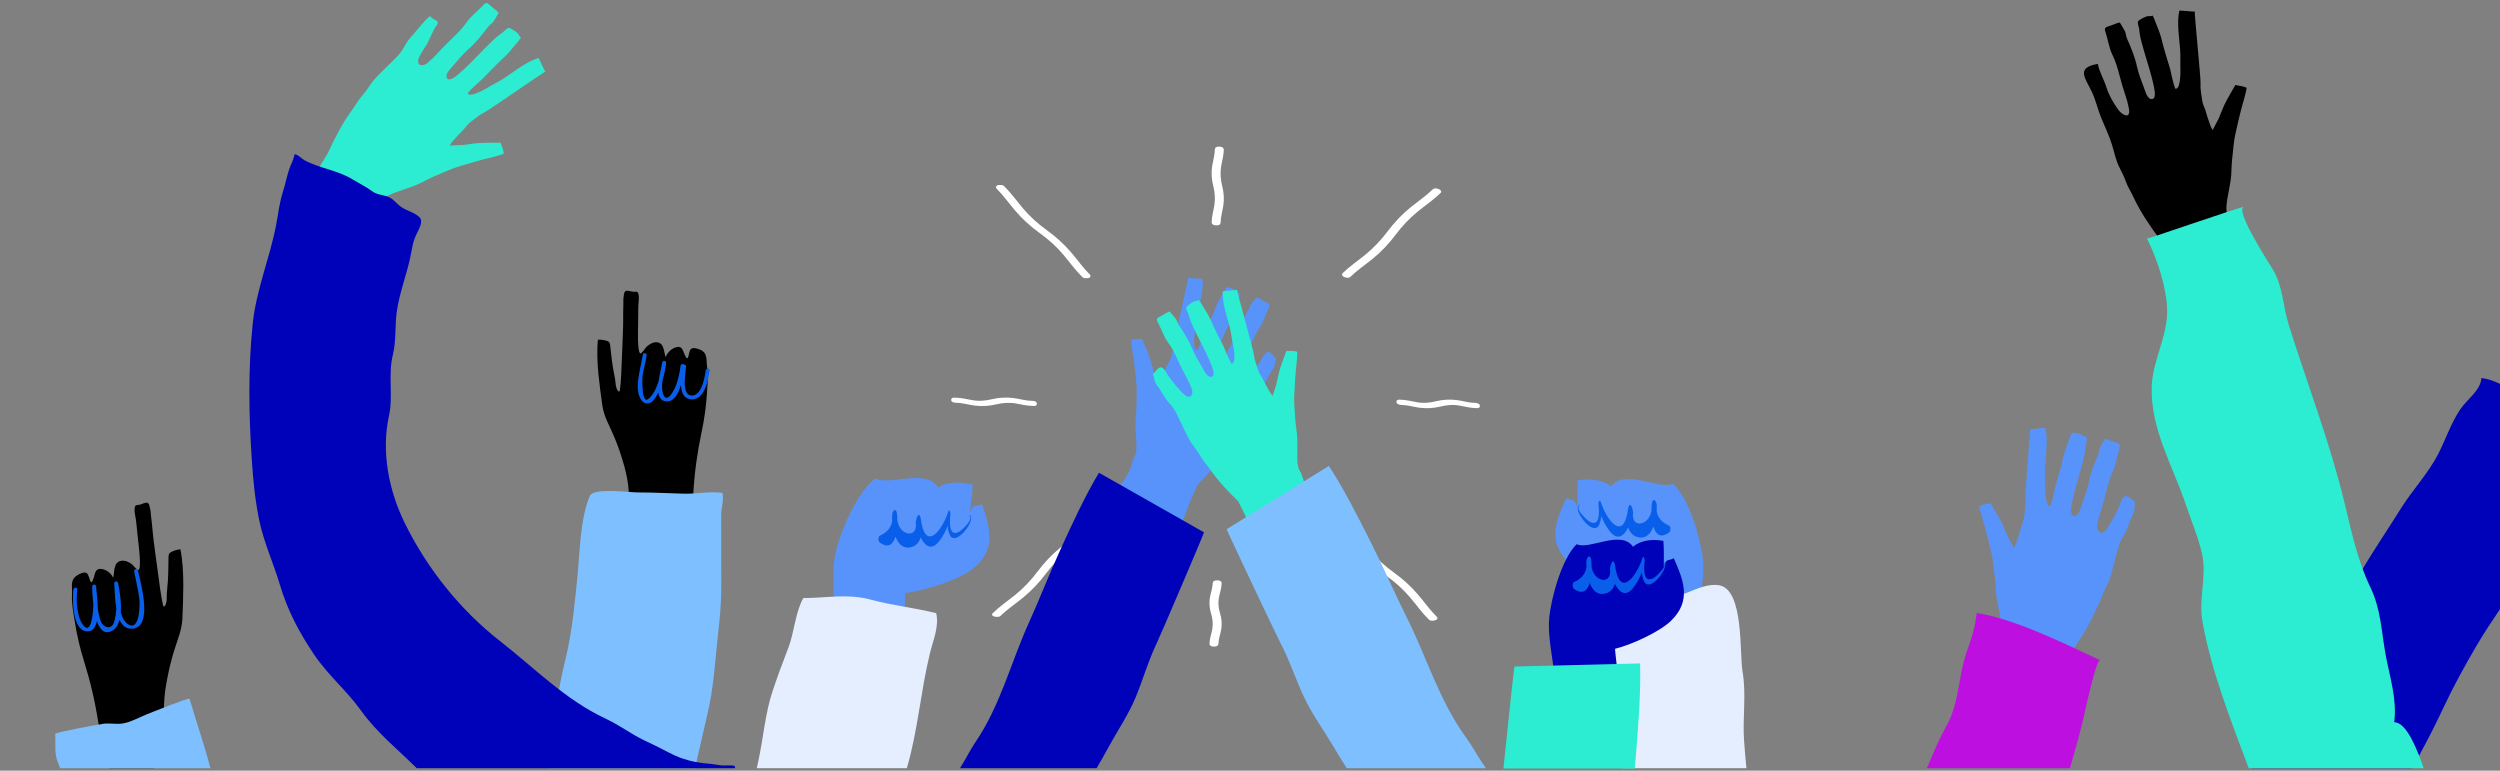 <?xml version="1.0" encoding="UTF-8"?>
<svg width="1995px" height="615px" viewBox="0 0 1995 615" version="1.1" xmlns="http://www.w3.org/2000/svg" xmlns:xlink="http://www.w3.org/1999/xlink">
    <rect x="0" y="0" width="1995" height="615" fill="#808080" stroke="none"/>
    <!-- Generator: Sketch 49.3 (51167) - http://www.bohemiancoding.com/sketch -->
    <title>scene</title>
    <desc>Created with Sketch.</desc>
    <defs></defs>
    <g id="scene" stroke="none" stroke-width="1" fill="none" fill-rule="evenodd">
        <g id="high-five" transform="translate(44, 1)">
            <g id="crowd">
                <g id="nine" transform="translate(1752, 300)" fill="#0002B9">
                    <path d="M0.995,312 C4.524,305.415 7.715,298.672 10.45,291.78 C15.068,280.163 24.201,271.158 29.072,259.755 C36.71,241.856 50.639,227.927 58.984,210.493 C67.395,192.923 77.114,174.431 86.854,157.422 C97.125,139.473 108.93,122.43 119.85,104.864 C128.953,90.219 141.923,76.506 149.717,61.253 C155.719,49.518 159.56,37.36 167.143,25.848 C172.45,17.792 183.596,10.689 184.142,0.67 C189.164,1.249 194.141,2.959 199,5.338 L199,185.097 C192.809,194.377 186.541,203.613 180.906,213.208 C171.164,229.804 161.836,246.665 153.698,264.114 C146.081,280.438 137.732,296.363 128.864,312 L0.995,312 Z" id="Combined-Shape"></path>
                </g>
                <g id="eight" transform="translate(1619, 7.452)">
                    <path d="M59.408,181.035 C51.729,170.409 44.851,160.412 39.23,148.269 C37.417,144.35 35.058,140.894 33.569,136.766 C32.14,132.798 30.387,129.167 28.426,125.402 C25.503,119.8 24.337,113.565 22.524,107.577 C20.283,100.176 16.931,93.167 13.955,86.038 C11.119,79.247 9.567,72.028 6.488,65.306 C1.28,53.952 -6.988,45.593 11.061,42.543 C12.227,48.948 15.968,54.985 17.896,61.109 C19.922,67.541 23.367,73.563 27.336,79.081 C30.334,83.247 37.452,87.237 35.873,78.278 C35.241,74.76 34.311,71.195 33.143,67.815 C31.25,62.293 29.688,56.854 28.186,51.077 C26.814,45.821 25.195,40.256 22.755,35.408 C20.183,30.291 19.325,23.977 17.603,18.511 C16.482,14.954 15.692,13.619 19.761,12.482 C22.795,11.636 25.478,10.037 28.609,9.498 C28.68,9.483 32.656,16.205 32.877,16.84 C33.559,18.756 33.541,20.504 34.446,22.528 C37.585,29.552 40.762,37.307 42.352,44.834 C43.6,50.768 45.919,56.07 47.953,61.734 C48.805,64.112 50.392,69.991 53.431,70.555 C57.904,71.378 56.462,64.134 55.981,61.605 C54.113,51.776 50.794,42.281 48.056,32.674 C46.832,28.405 45.571,24.133 44.698,19.779 C44.337,17.952 44.29,16.125 43.984,14.318 C43.678,12.516 42.823,10.803 43.009,8.922 C43.144,7.52 49.304,4.776 50.453,4.482 C50.673,4.422 55.171,4.556 54.758,3.824 C56.262,6.497 57.079,9.569 58.315,12.355 C59.574,15.189 60.785,18.645 61.63,21.628 C62.262,23.878 62.693,26.18 63.352,28.432 C64.892,33.697 66.308,39.003 68.051,44.211 C69.295,47.944 69.758,51.845 70.849,55.625 C71.491,57.818 71.985,60.149 72.812,62.27 C76.947,63.657 77.064,49.655 76.974,47.623 C76.746,42.212 77.155,36.788 76.754,31.275 C76.039,21.394 73.953,9.903 76.114,0.019 C80.379,0.01 84.368,0.731 88.533,0.825 C87.755,0.808 93.379,53.737 93.038,58.513 C92.71,63.071 93.853,67.361 94.405,71.929 C94.746,74.782 96.054,76.779 96.877,79.417 C97.925,82.789 98.805,86.186 100.081,89.489 C100.838,91.459 101.508,93.639 102.801,95.333 C102.661,95.15 107.199,86.908 107.588,85.973 C108.977,82.638 110.213,79.232 111.725,75.939 C114.35,70.209 117.78,64.921 120.786,59.405 C123.762,59.924 127.092,60.268 129.834,61.596 C129.03,66.953 127.157,72.421 125.76,77.669 C124.484,82.468 123.381,87.266 122.283,92.107 C121.205,96.868 120.069,101.256 119.575,106.134 C119.151,110.321 118.702,114.482 118.231,118.658 C117.762,122.838 117.85,127.177 117.499,131.401 C117.095,136.19 116.157,140.694 115.295,145.431 C114.463,149.952 113.352,154.966 113.728,159.586 C113.881,161.47 114.871,163.161 115.287,164.99 C115.731,166.953 115.949,169.015 116.223,171.005 C116.664,174.251 117.632,177.492 118.447,180.637 C118.8,182.011 119.008,183.346 119.49,184.654 C119.858,185.667 120.676,185.764 120.054,186.908 C119.206,188.461 116.127,188.879 114.555,189.109 C112.269,189.43 110.784,190.063 108.676,191.116 C103.428,193.724 97.789,195.731 92.141,197.336 C87.001,198.792 79.073,202.567 73.843,200.137 C66.825,196.866 63.641,186.894 59.408,181.035" id="Fill-4" fill="#000000"></path>
                    <path d="M131.47,604.548 C116.908,565.773 101.171,525.743 94.448,486.764 C91.442,469.331 97.981,451.539 94.393,434.296 C91.743,421.574 85.756,407.557 81.594,395.078 C71.156,363.771 52.949,333.887 54.077,299.965 C54.771,279.028 66.977,259.52 66.39,238.594 C65.886,220.542 58.329,198.09 50.311,181.89 C50.629,182.533 122.602,157.26 127.963,156.543 C118.962,157.745 149.52,204.394 151.147,207.232 C158.96,220.839 158.809,236.181 163.488,251.048 C178.436,298.548 196.356,344.76 208.049,393.251 C213.377,415.369 218.397,439.079 228.303,459.643 C237.148,478.006 237.066,494.218 240.799,514.391 C243.983,531.614 249.965,549.606 247.591,567.903 C257.759,568.014 266.119,590.419 271.14,604.548 L131.47,604.548 Z" id="Combined-Shape" fill="#2CEDD1"></path>
                </g>
                <g id="seven" transform="translate(1493, 340)">
                    <path d="M114.686,181.206 C122.19,170.469 128.902,160.368 134.327,148.146 C136.08,144.207 138.383,140.712 139.804,136.565 C141.174,132.573 142.863,128.915 144.77,125.124 C147.601,119.479 148.668,113.228 150.382,107.215 C152.269,100.606 153.454,93.095 157.237,87.168 C159.437,83.726 161.003,80.016 162.258,76.111 C163.23,73.076 164.969,70.308 165.941,67.275 C166.781,64.655 166.127,62.1 166.758,59.388 C164.671,58.521 161.356,54.079 158.938,54.927 C156.536,55.767 155.433,59.633 154.692,61.729 C153.642,64.692 152.241,67.357 150.715,70.137 C149.465,72.416 148.23,74.922 146.757,77.104 C145.439,79.052 142.795,83.864 140.202,84.072 C137.13,84.316 136.198,80.55 136.589,78.125 C137.158,74.598 138.037,71.027 139.147,67.628 C140.956,62.085 142.429,56.62 143.843,50.819 C145.13,45.548 146.664,39.957 149.022,35.076 C151.515,29.92 152.266,23.595 153.902,18.106 C154.97,14.532 155.739,13.188 151.65,12.115 C148.603,11.312 145.907,9.757 142.765,9.265 C142.693,9.253 138.829,16.035 138.619,16.665 C137.967,18.595 138.012,20.345 137.138,22.379 C134.109,29.45 131.062,37.248 129.594,44.799 C128.436,50.745 126.199,56.084 124.257,61.773 C123.445,64.168 121.947,70.068 118.922,70.671 C114.463,71.568 115.791,64.304 116.234,61.773 C117.943,51.914 121.107,42.372 123.701,32.73 C124.851,28.44 126.043,24.154 126.845,19.784 C127.181,17.953 127.203,16.126 127.476,14.322 C127.754,12.513 128.581,10.785 128.368,8.907 C128.211,7.508 122.012,4.854 120.859,4.582 C120.641,4.53 116.146,4.733 116.547,3.989 C115.086,6.69 114.32,9.767 113.127,12.575 C111.914,15.427 110.759,18.899 109.965,21.895 C109.361,24.151 108.968,26.462 108.347,28.721 C106.896,34.008 105.56,39.332 103.902,44.564 C102.714,48.318 102.316,52.223 101.278,56.017 C100.68,58.224 100.219,60.56 99.422,62.69 C95.318,64.144 94.982,50.147 95.035,48.116 C95.182,42.698 94.689,37.285 95,31.766 C95.558,21.88 97.462,10.355 95.152,0.516 C90.888,0.568 86.914,1.351 82.757,1.51 C83.529,1.48 78.741,54.477 79.157,59.245 C79.553,63.793 78.483,68.098 78.004,72.675 C77.706,75.532 76.426,77.552 75.647,80.201 C74.657,83.585 73.828,86.995 72.61,90.315 C71.878,92.297 71.244,94.489 69.977,96.202 C70.117,96.014 65.457,87.848 65.053,86.919 C63.61,83.602 62.32,80.218 60.761,76.949 C58.048,71.259 54.535,66.024 51.443,60.562 C48.479,61.118 45.157,61.521 42.436,62.886 C43.328,68.227 45.28,73.669 46.763,78.896 C48.113,83.669 49.291,88.451 50.464,93.273 C51.619,98.011 52.816,102.378 53.387,107.252 C53.879,111.432 54.392,115.586 54.928,119.753 C55.465,123.928 55.44,128.263 55.86,132.482 C56.331,137.259 57.344,141.748 58.283,146.466 C59.18,150.976 60.375,155.971 60.07,160.598 C59.942,162.479 58.987,164.184 58.599,166.018 C58.183,167.99 57.998,170.052 57.755,172.051 C57.361,175.301 56.447,178.561 55.685,181.712 C55.352,183.092 55.166,184.429 54.705,185.744 C54.35,186.762 53.538,186.873 54.177,188.003 C55.046,189.545 58.13,189.918 59.706,190.116 C61.994,190.405 63.487,191.023 65.61,192.034 C70.894,194.562 76.564,196.487 82.234,198.002 C87.385,199.382 95.368,203.037 100.557,200.521 C107.517,197.147 110.544,187.133 114.686,181.206" id="Fill-7" fill="#5793FB"></path>
                    <path d="M0.636,272 C4.004,264.262 7.004,257.052 9.711,251.02 C12.802,244.134 17.062,237.718 19.868,230.716 C26.818,213.385 26.508,194.293 33.35,176.465 C37.069,166.772 39.206,158.213 40.484,148.193 C70.432,152.687 111.543,173.097 138.936,185.884 C136,184.515 127.571,223.165 126.654,227.389 C123.461,242.145 119.067,257.221 114.836,272 L0.636,272 Z" id="Combined-Shape" fill="#BD10E0"></path>
                </g>
                <g id="six" transform="translate(1197, 381)">
                    <path d="M112.831,126.808 C96.179,128.205 64.599,141.488 57.624,129.145 C55.402,125.197 61.046,90.569 60.304,90.394 C46.202,87.121 21.796,76.708 11.553,67.413 C-6.995,50.563 0.673,33.359 9,15.639 C14.319,18.237 15.608,15.394 17.719,22.885 C17.749,15.659 17.496,8.376 18.113,1.274 C27.388,-0.304 37.664,0.48 44.65,6.156 C55.131,-8.343 83.213,9.14 93.937,4.003 C106.981,15.76 116.186,48.355 117.899,63.94 C120.101,84.075 112.039,105.911 112.831,126.808" id="Fill-1" fill="#5793FB"></path>
                    <path d="M90.466,21.004 C90.381,20.98 90.37,21.283 90.438,21.324 C94.795,23.963 84.21,33.284 82.755,34.132 C73.7,39.38 74.876,25.653 75.451,20.362 C75.598,19.02 74.506,15.69 73.625,18.495 C69.519,31.535 56.782,49.802 52.38,27.728 C52.196,26.125 51.932,24.584 51.616,23.194 C50.405,17.818 47.955,23.306 47.849,26.714 C47.813,26.735 47.779,26.758 47.743,26.779 C49.786,39.808 35.304,37.959 33.132,25.687 C33.132,23.452 33.01,21.46 32.826,20.01 C32.155,14.785 29.147,17.155 28.932,21.118 C28.864,22.276 28.883,23.773 28.984,25.428 C28.416,31.201 24.266,35.219 19.023,37.532 C17.588,38.163 17.775,42.011 18.89,42.825 C26.014,48.019 29.755,44.269 31.583,38.228 C33.691,43.641 37.243,47.818 43.02,46.864 C47.875,46.058 50.472,42.88 51.702,38.875 C55.055,45.563 60.244,50.201 66.779,41.464 C69.472,37.853 71.715,33.811 73.245,29.527 C73.276,29.994 73.286,30.468 73.333,30.94 C73.449,32.713 73.985,34.273 74.555,35.931 C78.851,48.475 97.395,23.303 90.466,21.004" id="Fill-1" fill="#095FEA" transform="translate(55, 32) scale(-1, 1) translate(-55, -32) "></path>
                    <path d="M152.652,231 L53.675,231 C52.875,212.566 49.434,195.592 45.832,177.01 C41.65,155.438 23.373,131.872 28.22,109.761 C29.125,105.63 97.214,94.226 104.839,91.161 C112.708,87.996 122.038,83.534 130.882,85.042 C150.797,88.436 147.018,139.362 149.561,154.039 C152.697,172.16 149.473,190.834 150.774,209.165 C151.292,216.447 151.932,223.725 152.652,231 Z" id="Combined-Shape" fill="#E4EEFE"></path>
                </g>
                <g id="five" transform="translate(1155, 429)">
                    <path d="M41.995,122.872 C57.179,124.223 85.979,137.05 92.339,125.13 C94.362,121.315 89.215,87.868 89.894,87.7 C102.752,84.54 125.011,74.482 134.35,65.501 C151.266,49.229 144.275,32.611 136.681,15.493 C131.833,18.003 130.652,15.258 128.729,22.49 C128.704,15.513 128.93,8.476 128.371,1.617 C119.915,0.094 110.544,0.85 104.169,6.335 C94.615,-7.67 68.997,9.218 59.225,4.253 C47.327,15.609 38.934,47.095 37.372,62.146 C35.364,81.598 42.714,102.689 41.995,122.872" id="Fill-1" fill="#0002B9"></path>
                    <path d="M0.721,183.314 C3.83,152.628 9.254,101.884 9.58,101.877 C9.721,101.872 109.827,99.404 109.827,99.404 C110.431,123.22 108.421,148.245 106.651,170.323 L106.455,172.748 C106.171,176.303 105.858,179.825 105.524,183.314 L0.721,183.314 Z" id="Combined-Shape" fill="#2CEDD1"></path>
                    <path d="M128.466,18.004 C128.381,17.98 128.37,18.283 128.438,18.324 C132.795,20.963 122.21,30.284 120.755,31.132 C111.7,36.38 112.876,22.653 113.451,17.362 C113.598,16.02 112.506,12.69 111.625,15.495 C107.519,28.535 94.782,46.802 90.38,24.728 C90.196,23.125 89.932,21.584 89.616,20.194 C88.405,14.818 85.955,20.306 85.849,23.714 C85.813,23.735 85.779,23.758 85.743,23.779 C87.786,36.808 73.304,34.959 71.132,22.687 C71.132,20.452 71.01,18.46 70.826,17.01 C70.155,11.785 67.147,14.155 66.932,18.118 C66.864,19.276 66.883,20.773 66.984,22.428 C66.416,28.201 62.266,32.219 57.023,34.532 C55.588,35.163 55.775,39.011 56.89,39.825 C64.014,45.019 67.755,41.269 69.583,35.228 C71.691,40.641 75.243,44.818 81.02,43.864 C85.875,43.058 88.472,39.88 89.702,35.875 C93.055,42.563 98.244,47.201 104.779,38.464 C107.472,34.853 109.715,30.811 111.245,26.527 C111.276,26.994 111.286,27.468 111.333,27.94 C111.449,29.713 111.985,31.273 112.555,32.931 C116.851,45.475 135.395,20.303 128.466,18.004" id="Fill-1" fill="#095FEA"></path>
                </g>
                <g id="four" transform="translate(559, 380)">
                    <path d="M61.492,123.798 C78.282,126.973 108.829,143.825 117.43,131.989 C120.173,128.201 118.631,92.343 119.408,92.242 C134.165,90.395 160.288,82.36 171.845,73.973 C192.783,58.766 187.058,40.438 180.737,21.516 C175.005,23.6 174.034,20.57 170.972,27.974 C171.822,20.617 172.963,13.222 173.202,5.925 C163.944,3.341 153.382,3.059 145.579,8.103 C136.667,-7.766 105.943,7.084 95.649,0.721 C80.935,11.321 67.605,43.548 63.967,59.239 C59.278,79.513 64.837,102.6 61.492,123.798" id="Fill-7" fill="#5793FB"></path>
                    <path d="M0.91,232 C1.29,230.294 1.665,228.591 2.035,226.893 C6.223,207.669 7.479,188.669 13.655,170.103 C17.462,158.662 21.704,147.396 26.092,135.94 C30.857,123.513 31.784,107.187 38.058,96.243 C57.597,96.236 73.083,92.471 92.316,97.627 C109.951,102.357 126.987,103.988 144.093,108.314 C146.576,119.056 141.521,130.198 139.023,140.563 C131.535,171.623 129.488,201.825 120.673,232 L0.91,232 Z" id="Combined-Shape" fill="#E4EEFE"></path>
                    <path d="M170.466,30.004 C170.381,29.98 170.37,30.283 170.438,30.324 C174.795,32.963 164.21,42.284 162.755,43.132 C153.7,48.38 154.876,34.653 155.451,29.362 C155.598,28.02 154.506,24.69 153.625,27.495 C149.519,40.535 136.782,58.802 132.38,36.728 C132.196,35.125 131.932,33.584 131.616,32.194 C130.405,26.818 127.955,32.306 127.849,35.714 C127.813,35.735 127.779,35.758 127.743,35.779 C129.786,48.808 115.304,46.959 113.132,34.687 C113.132,32.452 113.01,30.46 112.826,29.01 C112.155,23.785 109.147,26.155 108.932,30.118 C108.864,31.276 108.883,32.773 108.984,34.428 C108.416,40.201 104.266,44.219 99.023,46.532 C97.588,47.163 97.775,51.011 98.89,51.825 C106.014,57.019 109.755,53.269 111.583,47.228 C113.691,52.641 117.243,56.818 123.02,55.864 C127.875,55.058 130.472,51.88 131.702,47.875 C135.055,54.563 140.244,59.201 146.779,50.464 C149.472,46.853 151.715,42.811 153.245,38.527 C153.276,38.994 153.286,39.468 153.333,39.94 C153.449,41.713 153.985,43.273 154.555,44.931 C158.851,57.475 177.395,32.303 170.466,30.004" id="Fill-1" fill="#095FEA"></path>
                </g>
                <g id="three" transform="translate(394, 231)">
                    <path d="M58.845,135.391 C56.726,128.397 54.439,121.893 51.49,115.084 C48.147,107.249 43.909,100.285 42.703,91.704 C41.499,83.293 40.361,74.914 39.531,66.409 C38.706,57.847 38.209,47.537 39.157,39.054 C41.449,38.923 44.032,39.344 46.256,40.016 C48.212,40.607 48.659,41.565 48.92,43.62 C49.644,49.357 50.083,55.075 51.044,60.8 C51.59,64.07 52.202,67.329 52.824,70.593 C53.343,73.306 53.07,75.713 54.238,78.371 C55.099,80.313 56.413,81.767 56.761,78.747 C56.967,76.967 57.155,75.191 57.303,73.403 C57.677,68.922 57.855,64.423 58,59.925 C58.459,45.257 59.562,30.71 59.314,16.045 C59.286,14.146 59.419,12.286 59.452,10.381 C59.48,8.66 59.302,6.882 59.605,5.183 C59.871,3.662 59.693,1.056 61.32,0.227 C62.797,-0.525 65.939,0.845 67.597,0.835 C70.25,0.821 71.053,0.249 71.594,3.331 C72.184,6.635 71.299,10.139 71.346,13.46 C71.411,17.83 71.173,22.277 71.211,26.689 C71.233,29.513 70.32,49.147 73.094,50.062 C74.122,50.401 77.041,45.45 78.037,44.599 C80.166,42.786 82.887,41.003 85.811,41.1 C92.115,41.302 91.651,48.778 93.216,53.094 C94.46,49.231 98.186,45.707 102.282,44.903 C106.359,44.104 106.921,47.779 108.267,50.829 C111.828,58.876 111.006,48.759 113.313,46.585 C115.089,44.911 118.539,46.194 120.508,46.983 C127.058,49.602 125.385,55.159 126.258,60.642 C127.409,67.881 126.571,74.904 126.113,82.232 C125.471,92.426 124.056,102.605 121.917,112.599 C118.481,128.646 116.207,145.036 115.269,161.566 C114.582,173.79 112.769,187.872 109.366,199.446 C103.904,202.29 89.723,203.625 78.099,201.77 C70.704,200.606 64.35,198.128 61.902,193.948 C58.79,188.572 62.501,180.26 63.246,174.779 C65.052,161.16 62.888,148.599 58.845,135.391" id="Fill-1" fill="#000000"></path>
                    <path d="M125.119,63.664 C124.346,69.367 122.089,83.046 114.619,83.634 C105.132,84.384 109.343,65.363 109.445,60.368 C109.465,59.339 108.645,58.852 107.838,58.884 C107.045,58.097 105.202,58.458 105.057,59.955 C104.605,64.619 103.442,69.229 102.115,73.715 C101.14,77.014 94.349,92.07 91.109,82.16 C90.043,78.891 90.163,75.359 90.718,71.781 C92.493,65.507 93.461,59.537 93.564,57.481 C93.667,55.454 90.652,55.552 90.429,57.481 C90.106,60.274 88.385,66.305 87.538,72.3 C85.622,78.285 82.768,84.015 78.926,86.666 C74.036,90.037 74.488,69.978 74.688,68.595 C75.511,62.917 77.121,57.375 78.044,51.709 C78.36,49.761 75.34,48.925 75.019,50.888 C73.648,59.326 71.09,67.52 70.909,76.119 C70.816,80.54 72.283,88.964 77.735,89.933 C81.597,90.621 84.794,86.698 87.285,81.337 C87.784,84.732 89.233,87.322 92.36,88.081 C99.229,89.745 103.174,82.786 105.433,75.11 C105.681,81.055 107.454,86.315 113.796,86.681 C124.244,87.277 127.24,71.143 128.253,63.664 C128.519,61.693 125.382,61.72 125.119,63.664" id="Fill-3" fill="#095FEA"></path>
                    <path d="M116.638,381 L0.838,381 C0.865,379.065 0.925,377.165 1.049,375.316 C2.902,347.696 6.832,320.198 13.417,293.281 C18.608,272.072 20.63,249.528 22.826,227.735 C24.782,208.321 24.89,182.032 32.669,163.783 C35.606,157 64.171,160.957 70.664,160.947 C83.107,160.932 95.535,161.654 107.974,161.963 C117.721,162.206 129.071,159.854 138.516,161.352 C139.83,167.09 137.532,172.904 137.505,178.699 C137.472,186.199 137.537,193.705 137.54,201.209 C137.543,213.332 137.575,225.45 137.57,237.57 C137.563,249.735 136.366,261.67 135.085,273.281 C132.645,295.378 131.634,316.422 126.486,338.027 C123.05,352.445 120.043,366.796 116.638,381 L116.638,381 Z" id="Combined-Shape" fill="#7EBFFF"></path>
                </g>
                <g id="two" transform="translate(154.616, 0.702)">
                    <path d="M63.359,119.653 C68.934,107.825 74.348,96.992 82.268,86.179 C84.824,82.691 86.708,78.962 89.609,75.645 C92.398,72.457 94.736,69.162 97.083,65.62 C100.574,60.351 105.497,56.268 109.877,51.76 C114.695,46.802 120.658,41.985 123.91,35.764 C125.799,32.143 128.245,28.93 131.021,25.883 C135.601,20.853 139.222,15.512 144.466,11.138 C145.365,12.06 146.375,12.907 147.47,13.599 C148.444,14.215 149.65,14.378 150.321,15.337 C151.601,17.161 149.439,18.775 148.597,20.292 C146.347,24.341 144.626,28.575 142.544,32.667 C141.554,34.615 140.131,36.239 139.131,38.152 C137.746,40.819 134.038,45.398 135.265,48.656 C136.368,51.577 140.504,50.173 142.288,48.723 C145.079,46.451 147.753,43.891 150.161,41.221 C154.084,36.869 158.108,32.845 162.458,28.698 C166.412,24.934 170.516,20.789 173.583,16.311 C176.822,11.575 181.961,7.722 185.93,3.548 C188.511,0.829 189.292,-0.508 192.306,2.421 C194.551,4.605 197.28,6.111 199.302,8.525 C199.35,8.585 195.388,15.31 194.945,15.809 C193.589,17.341 192.038,18.192 190.703,19.966 C186.068,26.128 180.801,32.677 174.953,37.756 C170.34,41.758 166.815,46.37 162.826,50.91 C161.153,52.813 156.758,57.079 157.763,59.956 C159.243,64.199 164.916,59.387 166.903,57.726 C174.645,51.271 181.375,43.737 188.48,36.644 C191.645,33.488 194.784,30.297 198.194,27.398 C199.62,26.185 201.209,25.238 202.644,24.089 C204.085,22.934 205.172,21.358 206.921,20.584 C208.224,20.008 213.689,23.933 214.511,24.768 C214.668,24.929 216.773,28.854 217.217,28.137 C215.603,30.745 213.3,32.961 211.456,35.398 C209.577,37.875 207.132,40.621 204.919,42.818 C203.251,44.474 201.434,45.979 199.778,47.652 C195.892,51.575 191.923,55.411 188.19,59.474 C185.514,62.39 182.307,64.711 179.518,67.516 C177.897,69.147 176.091,70.722 174.632,72.479 C175.447,76.708 187.844,69.889 189.59,68.816 C194.246,65.942 199.227,63.611 203.89,60.546 C212.241,55.055 221.338,47.588 231.112,44.556 C233.227,48.206 234.56,51.983 236.532,55.598 C236.166,54.926 192.301,85.89 187.927,87.958 C183.75,89.928 180.535,93.025 176.78,95.754 C174.437,97.456 173.322,99.567 171.4,101.574 C168.947,104.135 166.389,106.572 164.109,109.293 C162.749,110.921 161.155,112.57 160.298,114.518 C160.396,114.3 169.897,114.117 170.912,113.989 C174.542,113.531 178.15,112.911 181.796,112.577 C188.145,111.997 194.499,112.325 200.84,112.182 C201.855,114.982 203.191,118.012 203.381,121.018 C198.262,122.97 192.517,124.068 187.2,125.466 C182.344,126.739 177.569,128.165 172.766,129.614 C168.038,131.037 163.613,132.236 159.068,134.223 C155.169,135.929 151.278,137.599 147.365,139.26 C143.451,140.921 139.673,143.143 135.776,144.925 C131.359,146.947 126.927,148.368 122.329,149.964 C117.932,151.487 112.963,153.007 109.077,155.619 C107.501,156.675 106.494,158.358 105.088,159.618 C103.578,160.973 101.871,162.174 100.248,163.395 C97.607,165.377 95.227,167.807 92.859,170.061 C91.827,171.039 90.754,171.877 89.835,172.937 C89.126,173.756 89.441,174.499 88.126,174.534 C86.342,174.579 84.448,172.144 83.478,170.903 C82.065,169.107 80.77,168.148 78.808,166.862 C73.915,163.649 69.362,159.811 65.158,155.758 C61.342,152.078 54.096,147.149 53.657,141.462 C53.073,133.833 60.282,126.181 63.359,119.653" id="Fill-1" fill="#2CEDD1"></path>
                    <path d="M388.031,611.298 L133.921,611.298 C118.482,596.03 102.344,583.283 89.433,565.276 C78.002,549.329 63.104,537.08 51.992,520.588 C39.878,502.607 30.763,485.255 24.572,464.439 C19.528,447.485 11.989,431.345 8.356,413.988 C4.966,397.804 3.422,381.855 2.32,365.298 C-0.078,329.29 -0.672,293.015 2.991,257.072 C5.78,229.724 16.554,204.623 21.695,178.005 C23.394,169.198 24.248,160.637 26.964,152.048 C28.894,145.941 30.101,139.589 32.113,133.507 C33.429,129.53 35.811,125.563 36.398,121.47 C38.638,121.085 42.025,124.899 44.363,126.161 C56.42,132.681 71.029,134.201 82.753,141.441 C87.839,144.582 93.411,147.249 98.212,150.768 C102.822,154.147 106.175,153.334 111.461,155.489 C115.465,157.125 117.85,160.832 121.278,163.279 C125.492,166.287 132.691,168.151 136.181,171.655 C139.904,175.39 134.49,182.851 132.498,188.024 C131.092,191.675 130.285,195.545 129.606,199.453 C126.785,215.723 120.105,231.18 117.926,247.692 C116.49,258.57 117.587,270.557 114.947,281.137 C110.87,297.469 115.307,314.295 111.777,330.247 C105.523,358.499 111.589,389.621 124.325,415.577 C142.254,452.116 168.728,485.161 200.621,510.062 C227.954,531.401 252.569,556.754 284.459,571.675 C292.78,575.567 299.813,580.335 307.665,584.937 C312.93,588.019 318.051,590.36 323.548,592.965 C331.29,596.632 338.013,600.913 346.198,603.649 C353.191,605.985 359.813,607.228 366.982,607.732 C370.434,607.979 373.514,608.691 376.791,609.049 C380.284,609.432 384.145,608.538 387.69,609.526 C387.82,610.122 387.933,610.712 388.031,611.298 Z" id="Combined-Shape" fill="#0002B9"></path>
                </g>
                <g id="one" transform="translate(0, 400)">
                    <g id="hand" transform="translate(13, 0)">
                        <path d="M65.609,212 L30.176,212 C26.191,201.039 23.344,188.032 21.604,176.497 C19.018,159.415 15.089,142.685 10.008,126.486 C6.848,116.399 4.408,106.007 2.748,95.481 C1.557,87.919 0.012,80.729 0.469,73.013 C0.817,67.167 -1.432,61.627 4.973,57.905 C6.899,56.788 10.284,54.925 12.255,56.402 C14.818,58.318 14.976,68.982 17.807,60.057 C18.878,56.676 19.086,52.761 23.312,52.977 C27.557,53.194 31.695,56.303 33.343,60.136 C34.511,55.398 33.3,47.684 39.697,46.517 C42.661,45.973 45.605,47.42 47.95,48.983 C49.049,49.72 52.504,54.433 53.517,53.926 C56.248,52.551 53.382,32.235 53.126,29.287 C52.73,24.685 52.048,20.087 51.684,15.524 C51.406,12.055 50.162,8.54 50.43,5.009 C50.681,1.717 51.554,2.19 54.252,1.804 C55.942,1.559 59.004,-0.345 60.579,0.214 C62.317,0.832 62.395,3.574 62.816,5.12 C63.29,6.846 63.285,8.723 63.483,10.514 C63.701,12.49 64.022,14.407 64.18,16.395 C65.374,31.711 67.932,46.7 69.848,61.912 C70.437,66.576 71.064,71.238 71.886,75.848 C72.21,77.69 72.576,79.51 72.965,81.335 C73.614,84.432 74.808,82.713 75.493,80.559 C76.42,77.616 75.906,75.15 76.165,72.242 C76.476,68.747 76.777,65.258 77.012,61.768 C77.421,55.66 77.306,49.633 77.476,43.547 C77.539,41.366 77.9,40.3 79.831,39.387 C82.028,38.348 84.616,37.52 86.958,37.31 C88.758,46.003 89.27,56.822 89.278,65.869 C89.27,74.856 88.939,83.754 88.543,92.702 C88.164,101.825 84.538,109.724 81.91,118.394 C79.58,125.937 77.895,133.062 76.428,140.667 C73.619,155.043 72.656,168.457 75.836,182.375 C77.133,187.97 81.732,196.069 79.096,202.14 C77.229,206.39 72.02,209.682 65.609,212 Z" id="Combined-Shape" fill="#000000"></path>
                        <path d="M53.102,54.216 C52.72,52.259 49.701,53.09 50.08,55.037 C51.499,62.322 53.224,69.517 54.202,76.884 C54.767,81.138 54.594,104.412 44.48,96.626 C41.892,94.636 40.342,91.287 39.374,87.417 C39.976,78.964 38.293,69.329 37.22,64.108 C36.869,62.411 33.965,62.78 34.141,64.518 C34.557,68.658 34.534,76.881 35.801,84.444 C35.605,88.144 35.089,91.777 34.133,95.16 C32.952,99.332 29.514,101.056 25.725,98.026 C22.695,95.6 22.011,89.825 21.299,86.279 C21.201,85.784 21.143,85.275 21.055,84.773 C20.942,77.327 19.789,69.786 19.721,66.992 C19.671,65.003 16.574,64.996 16.586,66.992 C16.599,68.935 16.719,74.196 17.374,80.133 C17.391,80.435 17.414,80.734 17.429,81.036 C17.59,84.348 16.358,107.649 9.043,97.44 C4.1,90.54 3.779,77.643 4.675,69.465 C4.89,67.484 1.756,67.506 1.54,69.465 C0.687,77.245 0.64,101.234 11.689,102.772 C16.749,103.477 19.22,99.854 20.31,94.641 C22.62,101.31 26.354,105.651 32.398,102.404 C35.5,100.737 37.34,97.532 38.374,93.632 C40.227,97.729 43.013,100.578 47.281,100.702 C66.453,101.249 54.759,62.718 53.102,54.216" id="Fill-10" fill="#095FEA"></path>
                    </g>
                    <path d="M123.896,212 L3.999,212 C3.33,210.281 2.654,208.564 1.978,206.84 C-0.814,199.723 0.608,192.135 0.002,184.642 C-0.094,183.46 35.524,176.881 38.851,176.515 C43.761,175.976 48.742,177.059 53.494,176.397 C59.956,175.496 66.981,171.495 72.984,169.086 C75.093,168.238 106.889,155.395 107.255,156.639 C112.571,174.779 118.687,192.167 123.495,210.5 C123.626,211.001 123.76,211.501 123.896,212 Z" id="Combined-Shape" fill="#7EBFFF"></path>
                </g>
            </g>
            <g id="slap" transform="translate(716, 117)">
                <g id="starurst" fill="#FFFFFF" stroke="#FFFFFF" stroke-width="2">
                    <path d="M314.389,101.561 C326.117,90.081 327.937,91.863 339.667,80.38 C351.396,68.899 349.575,67.117 361.305,55.634 C373.035,44.15 374.857,45.932 386.586,34.451" id="Fill-1"></path>
                    <path d="M316.754,102.349 C322.335,96.928 328.602,92.7 334.629,87.831 C341.507,82.276 347.584,75.822 352.851,68.794 C358.04,61.871 364.015,55.517 370.762,50.012 C376.868,45.028 383.272,40.752 388.951,35.237 C389.949,34.269 385.307,32.608 384.221,33.663 C378.638,39.085 372.371,43.312 366.344,48.182 C359.467,53.738 353.389,60.193 348.12,67.22 C342.931,74.143 336.957,80.496 330.211,86.003 C324.105,90.985 317.702,95.26 312.024,100.773 C311.027,101.743 315.667,103.404 316.754,102.349" id="Fill-3"></path>
                    <path d="M210.455,59.766 C210.455,49.986 213.03,49.986 213.03,40.205 C213.03,30.425 210.455,30.425 210.455,20.642 C210.455,10.861 213.03,10.861 213.03,1.08" id="Fill-5"></path>
                    <path d="M213.027,59.894 C213.078,55.134 214.408,50.945 215.169,46.317 C216.034,41.051 215.634,35.7 214.314,30.552 C213.024,25.518 212.62,20.307 213.401,15.147 C214.122,10.39 215.55,6.094 215.602,1.208 C215.618,-0.253 210.475,-0.448 210.459,0.952 C210.408,5.713 209.078,9.901 208.317,14.532 C207.452,19.797 207.851,25.15 209.172,30.297 C210.462,35.331 210.866,40.544 210.085,45.701 C209.364,50.458 207.936,54.752 207.885,59.639 C207.868,61.099 213.011,61.293 213.027,59.894" id="Fill-7"></path>
                    <path d="M106.773,102.156 C95.046,90.674 96.866,88.892 85.138,77.411 C73.407,65.928 71.587,67.71 59.857,56.228 C48.127,44.744 49.947,42.962 38.217,31.48" id="Fill-9"></path>
                    <path d="M109.03,101.812 C103.386,96.243 99.051,89.925 93.923,83.965 C88.271,77.396 81.818,71.551 74.754,66.475 C67.57,61.316 60.946,55.366 55.3,48.602 C50.36,42.684 46.004,36.593 40.474,31.136 C39.516,30.192 34.574,30.454 35.96,31.823 C41.606,37.392 45.942,43.71 51.071,49.673 C56.722,56.242 63.176,62.087 70.24,67.162 C77.423,72.322 84.048,78.269 89.692,85.035 C94.631,90.952 98.988,97.042 104.518,102.499 C105.474,103.443 110.417,103.181 109.03,101.812" id="Fill-11"></path>
                    <path d="M64.078,203.897 C53.802,203.897 53.802,201.376 43.525,201.376 C33.248,201.376 33.248,203.897 22.968,203.897 C12.689,203.897 12.689,201.376 2.412,201.376" id="Fill-13"></path>
                    <path d="M62.957,202.815 C57.938,202.766 53.39,201.181 48.464,200.604 C43.048,199.97 37.505,200.215 32.202,201.47 C26.804,202.747 21.286,203.334 15.768,202.296 C10.849,201.37 6.355,200.345 1.29,200.294 C0.35,200.285 -0.287,200.648 0.131,201.493 C0.564,202.365 2.747,202.451 3.534,202.458 C8.553,202.509 13.101,204.093 18.028,204.669 C23.445,205.303 28.987,205.059 34.29,203.804 C39.69,202.526 45.207,201.94 50.725,202.979 C55.642,203.902 60.136,204.928 65.201,204.979 C66.141,204.989 66.778,204.625 66.36,203.781 C65.927,202.909 63.742,202.824 62.957,202.815" id="Fill-15"></path>
                    <path d="M107.381,305.393 C95.653,316.873 93.833,315.091 82.103,326.574 C70.373,338.055 72.194,339.837 60.464,351.32 C48.733,362.804 46.912,361.022 35.182,372.504" id="Fill-17"></path>
                    <path d="M104.901,305.091 C99.213,310.615 92.757,314.858 86.667,319.877 C79.959,325.409 73.988,331.731 68.805,338.645 C63.533,345.677 57.454,352.159 50.543,357.686 C44.499,362.521 38.279,366.789 32.704,372.202 C31.902,372.981 36.536,373.9 37.661,372.806 C43.35,367.28 49.808,363.038 55.898,358.016 C62.607,352.484 68.578,346.164 73.761,339.248 C79.034,332.216 85.11,325.737 92.021,320.208 C98.066,315.373 104.285,311.107 109.861,305.695 C110.663,304.915 106.028,303.999 104.901,305.091" id="Fill-19"></path>
                    <path d="M211.314,347.188 C211.314,355.303 208.739,355.303 208.739,363.418 C208.739,371.54 211.314,371.54 211.314,379.661 C211.314,387.781 208.739,387.781 208.739,395.903" id="Fill-21"></path>
                    <path d="M208.739,347.189 C208.675,351.329 207.257,354.792 206.533,358.784 C205.754,363.078 206.186,367.394 207.452,371.54 C208.717,375.686 209.149,380.005 208.371,384.3 C207.646,388.293 206.227,391.76 206.164,395.903 C206.142,397.312 211.291,397.356 211.314,395.902 C211.377,391.759 212.796,388.292 213.521,384.298 C214.299,380.003 213.867,375.685 212.602,371.538 C211.336,367.393 210.903,363.077 211.682,358.781 C212.407,354.791 213.825,351.327 213.889,347.186 C213.911,345.779 208.761,345.735 208.739,347.189" id="Fill-23"></path>
                    <path d="M314.995,304.798 C326.724,316.28 324.903,318.062 336.632,329.544 C348.362,341.026 350.183,339.244 361.911,350.726 C373.643,362.21 371.822,363.992 383.552,375.475" id="Fill-25"></path>
                    <path d="M312.531,305.196 C318.068,310.661 322.386,316.796 327.361,322.695 C332.962,329.339 339.474,335.289 346.558,340.387 C353.717,345.537 360.296,351.373 365.995,358.066 C371.086,364.044 375.453,370.313 381.087,375.872 C382.181,376.952 386.877,375.926 386.017,375.077 C380.478,369.611 376.158,363.476 371.185,357.576 C365.583,350.932 359.071,344.982 351.986,339.884 C344.827,334.734 338.25,328.899 332.55,322.204 C327.46,316.228 323.093,309.959 317.461,304.401 C316.366,303.322 311.671,304.348 312.531,305.196" id="Fill-27"></path>
                    <path d="M357.69,203.057 C367.682,203.057 367.682,205.578 377.673,205.578 C387.663,205.578 387.663,203.057 397.657,203.057 C407.649,203.057 407.649,205.578 417.641,205.578" id="Fill-29"></path>
                    <path d="M358.756,204.192 C363.638,204.243 367.99,205.736 372.765,206.362 C378.045,207.054 383.504,206.82 388.672,205.565 C393.895,204.297 399.247,203.662 404.601,204.648 C409.397,205.531 413.762,206.662 418.706,206.713 C419.636,206.723 420.312,206.464 419.925,205.573 C419.549,204.709 417.347,204.45 416.576,204.442 C411.693,204.392 407.34,202.899 402.563,202.273 C397.284,201.581 391.827,201.815 386.657,203.069 C381.434,204.337 376.083,204.972 370.728,203.987 C365.934,203.103 361.571,201.971 356.625,201.921 C355.695,201.912 355.02,202.171 355.406,203.062 C355.782,203.925 357.984,204.185 358.756,204.192" id="Fill-31"></path>
                </g>
                <g id="left" transform="translate(5.267, 103.113)">
                    <path d="M122.137,173.224 C128.045,167.625 132.908,161.013 136.463,153.783 C136.845,152.76 137.204,151.731 137.489,150.691 C137.973,148.927 138.413,147.096 139.052,145.379 C139.649,143.783 140.758,142.383 141.117,140.708 C142.002,136.583 141.541,131.909 141.293,127.717 C141.033,123.331 140.676,119.14 140.858,114.767 C141.014,110.906 141.598,107.002 141.641,103.165 C141.683,99.332 141.746,95.515 141.832,91.68 C141.932,87.206 141.386,83.098 140.93,78.661 C140.469,74.148 139.996,69.669 139.361,65.175 C138.663,60.25 137.557,55.065 137.423,50.123 C140.124,49.287 143.255,49.405 146.076,49.332 C148.234,54.7 150.813,59.923 152.594,65.442 C153.616,68.611 154.373,71.848 155.283,75.043 C155.534,75.937 158.8,83.972 158.646,84.122 C160.043,82.761 160.915,80.877 161.849,79.195 C163.41,76.382 164.619,73.429 165.977,70.522 C167.043,68.248 168.492,66.614 169.135,64.083 C170.173,60.03 171.722,56.304 171.944,52.149 C172.176,47.791 183.48,0.738 182.762,0.651 C186.635,1.112 190.424,0.978 194.382,1.545 C195.251,10.747 191.993,20.855 190.194,29.681 C189.191,34.608 188.946,39.557 188.108,44.417 C187.797,46.236 186.295,58.898 190.29,58.183 C191.305,56.375 192.033,54.34 192.875,52.437 C194.329,49.17 195.203,45.71 196.792,42.499 C199.008,38.024 200.934,33.421 202.965,28.864 C203.835,26.92 204.5,24.896 205.349,22.95 C206.474,20.365 207.996,17.403 209.489,15.008 C210.957,12.652 212.069,9.989 213.773,7.768 C213.304,8.379 217.499,8.847 217.696,8.926 C218.727,9.337 224.133,12.625 224.098,13.907 C224.051,15.63 223.061,17.068 222.568,18.656 C222.082,20.244 221.825,21.887 221.276,23.487 C219.965,27.308 218.304,30.999 216.682,34.695 C213.031,43.01 208.86,51.151 205.998,59.784 C205.26,62.001 203.088,68.354 207.34,68.19 C210.222,68.083 212.375,62.982 213.437,60.944 C215.976,56.098 218.741,51.613 220.585,46.42 C222.923,39.829 226.76,33.245 230.485,27.314 C231.558,25.606 231.741,24.024 232.596,22.378 C232.873,21.839 237.337,16.288 237.4,16.309 C240.25,17.207 242.549,18.998 245.27,20.161 C248.922,21.718 248.035,22.818 246.583,25.884 C244.355,30.594 242.838,36.183 239.858,40.469 C237.04,44.525 234.895,49.341 233.017,53.906 C230.957,58.926 228.882,63.637 226.486,68.37 C225.018,71.272 223.739,74.364 222.757,77.458 C222.08,79.587 222.455,83.114 225.335,83.339 C227.768,83.528 230.843,79.571 232.314,78.007 C233.964,76.253 235.433,74.175 236.89,72.303 C238.665,70.017 240.306,67.821 241.665,65.301 C242.623,63.518 244.147,60.197 246.482,59.787 C248.835,59.374 251.334,63.854 253.158,64.936 C252.221,67.287 252.495,69.684 251.376,71.924 C250.084,74.515 248.115,76.758 246.819,79.351 C245.148,82.69 243.217,85.805 240.732,88.591 C236.453,93.38 234.382,99.976 231.778,105.659 C229.41,110.83 227.609,116.309 224.253,120.985 C221.994,124.126 219.954,127.176 218.167,130.573 C216.311,134.107 213.724,136.922 211.588,140.219 C205.139,150.195 197.806,158.177 189.704,166.534 L189.99,166.62 C184.433,178.006 179.904,189.874 176.47,202.051 C176.139,203.221 175.513,204.635 174.244,204.638 C173.566,204.639 172.97,204.201 172.429,203.793 C157.725,192.673 139.565,187.05 122.164,180.635 C121.401,180.354 120.603,180.048 120.065,179.45 C118.391,177.589 120.356,174.91 122.137,173.224 Z" id="Fill-1" fill="#5793FB"></path>
                    <path d="M0.806,391.887 C5.159,385.057 8.94,377.308 12.645,371.866 C33.386,341.403 40.877,308.626 55.942,275.465 C59.924,266.7 63.614,257.881 67.521,248.544 C71.736,238.475 76.093,228.062 80.941,217.483 L81.886,215.415 C90.5,196.603 100.262,175.28 111.684,156.129 C111.684,156.129 195.394,203.619 195.511,203.687 C195.885,203.9 160.869,285.833 157.341,293.2 C150.713,307.04 146.722,321.734 140.792,335.829 C134.972,349.67 126.39,362.111 119.249,375.296 C116.234,380.862 113.093,386.395 109.842,391.887 L0.806,391.887 Z" id="Combined-Shape" fill="#0002B9"></path>
                </g>
                <g id="right" transform="translate(160, 112.543)">
                    <path d="M136.727,175.329 C130.525,169.759 125.319,163.13 121.392,155.838 C120.958,154.805 120.547,153.764 120.209,152.709 C119.633,150.92 119.102,149.062 118.375,147.326 C117.695,145.712 116.514,144.311 116.069,142.61 C114.975,138.424 115.201,133.644 115.238,129.362 C115.278,124.88 115.424,120.596 115.021,116.14 C114.669,112.204 113.889,108.235 113.65,104.322 C113.414,100.413 113.16,96.518 112.879,92.61 C112.554,88.049 112.893,83.844 113.125,79.306 C113.361,74.692 113.609,70.111 114.018,65.511 C114.467,60.471 115.315,55.154 115.199,50.109 C112.452,49.322 109.32,49.516 106.491,49.507 C104.599,55.037 102.278,60.426 100.773,66.098 C99.91,69.358 99.315,72.675 98.564,75.957 C98.358,76.876 95.492,85.149 95.654,85.299 C94.186,83.945 93.217,82.042 92.196,80.349 C90.491,77.517 89.13,74.532 87.622,71.6 C86.44,69.304 84.907,67.672 84.132,65.106 C82.889,60.995 81.148,57.231 80.716,52.997 C80.264,48.558 66.566,0.822 67.281,0.717 C63.422,1.28 59.621,1.233 55.685,1.907 C55.278,11.314 59.053,21.548 61.301,30.51 C62.554,35.512 63.047,40.556 64.133,45.493 C64.536,47.343 66.68,60.224 62.642,59.589 C61.535,57.769 60.702,55.711 59.763,53.789 C58.143,50.49 57.091,46.981 55.337,43.743 C52.891,39.23 50.729,34.58 48.463,29.981 C47.495,28.017 46.727,25.967 45.777,24.003 C44.521,21.393 42.846,18.408 41.23,15.999 C39.639,13.63 38.392,10.941 36.573,8.716 C37.072,9.327 32.892,9.904 32.701,9.991 C31.688,10.434 26.439,13.916 26.538,15.224 C26.671,16.979 27.738,18.424 28.31,20.032 C28.878,21.641 29.218,23.31 29.849,24.93 C31.354,28.796 33.204,32.522 35.016,36.256 C39.094,44.65 43.684,52.857 46.987,61.597 C47.837,63.841 50.334,70.267 46.066,70.206 C43.173,70.163 40.759,65.01 39.592,62.956 C36.804,58.073 33.807,53.563 31.7,48.31 C29.023,41.642 24.847,35.015 20.817,29.053 C19.654,27.336 19.39,25.727 18.452,24.067 C18.146,23.526 13.395,17.968 13.332,17.991 C10.523,18.975 8.309,20.856 5.641,22.108 C2.063,23.784 3.007,24.884 4.617,27.977 C7.086,32.729 8.888,38.395 12.089,42.696 C15.117,46.767 17.51,51.629 19.622,56.241 C21.938,61.315 24.255,66.071 26.894,70.843 C28.511,73.769 29.948,76.892 31.091,80.027 C31.874,82.181 31.678,85.789 28.803,86.085 C26.376,86.336 23.095,82.374 21.541,80.811 C19.801,79.064 18.222,76.979 16.67,75.102 C14.777,72.812 13.019,70.611 11.532,68.073 C10.482,66.276 8.787,62.924 6.428,62.562 C4.049,62.197 1.772,66.825 0,67.973 C1.058,70.351 0.904,72.802 2.137,75.06 C3.562,77.673 5.649,79.914 7.077,82.53 C8.92,85.895 11.012,89.027 13.643,91.81 C18.169,96.595 20.578,103.275 23.474,109.009 C26.108,114.229 28.188,119.775 31.786,124.465 C34.208,127.616 36.407,130.682 38.368,134.103 C40.406,137.664 43.139,140.475 45.445,143.787 C52.411,153.811 60.158,161.779 68.699,170.113 L68.416,170.208 C74.557,181.691 79.692,193.69 83.748,206.032 C84.137,207.217 84.838,208.645 86.107,208.618 C86.788,208.603 87.363,208.143 87.883,207.712 C102.053,196.018 119.963,189.85 137.072,182.894 C137.824,182.588 138.607,182.256 139.115,181.634 C140.7,179.695 138.595,177.008 136.727,175.329" id="Fill-1" fill="#2CEDD1"></path>
                    <path d="M154.693,382.457 C150.989,376.687 147.403,370.867 143.952,365.008 C136.132,351.726 126.907,339.238 120.377,325.256 C113.728,311.015 108.986,296.121 101.646,282.16 C97.741,274.729 58.525,191.974 58.89,191.747 C59.004,191.678 140.47,141.238 140.47,141.238 C152.881,160.504 163.737,182.026 173.314,201.012 L174.367,203.098 C179.755,213.776 184.647,224.294 189.377,234.468 C193.763,243.9 197.905,252.81 202.337,261.655 C219.103,295.128 228.262,328.388 250.578,358.973 C255.23,365.348 260.143,374.924 265.848,382.457 L154.693,382.457 L154.693,382.457 Z" id="Combined-Shape" fill="#7EBFFF"></path>
                </g>
            </g>
        </g>
    </g>
</svg>